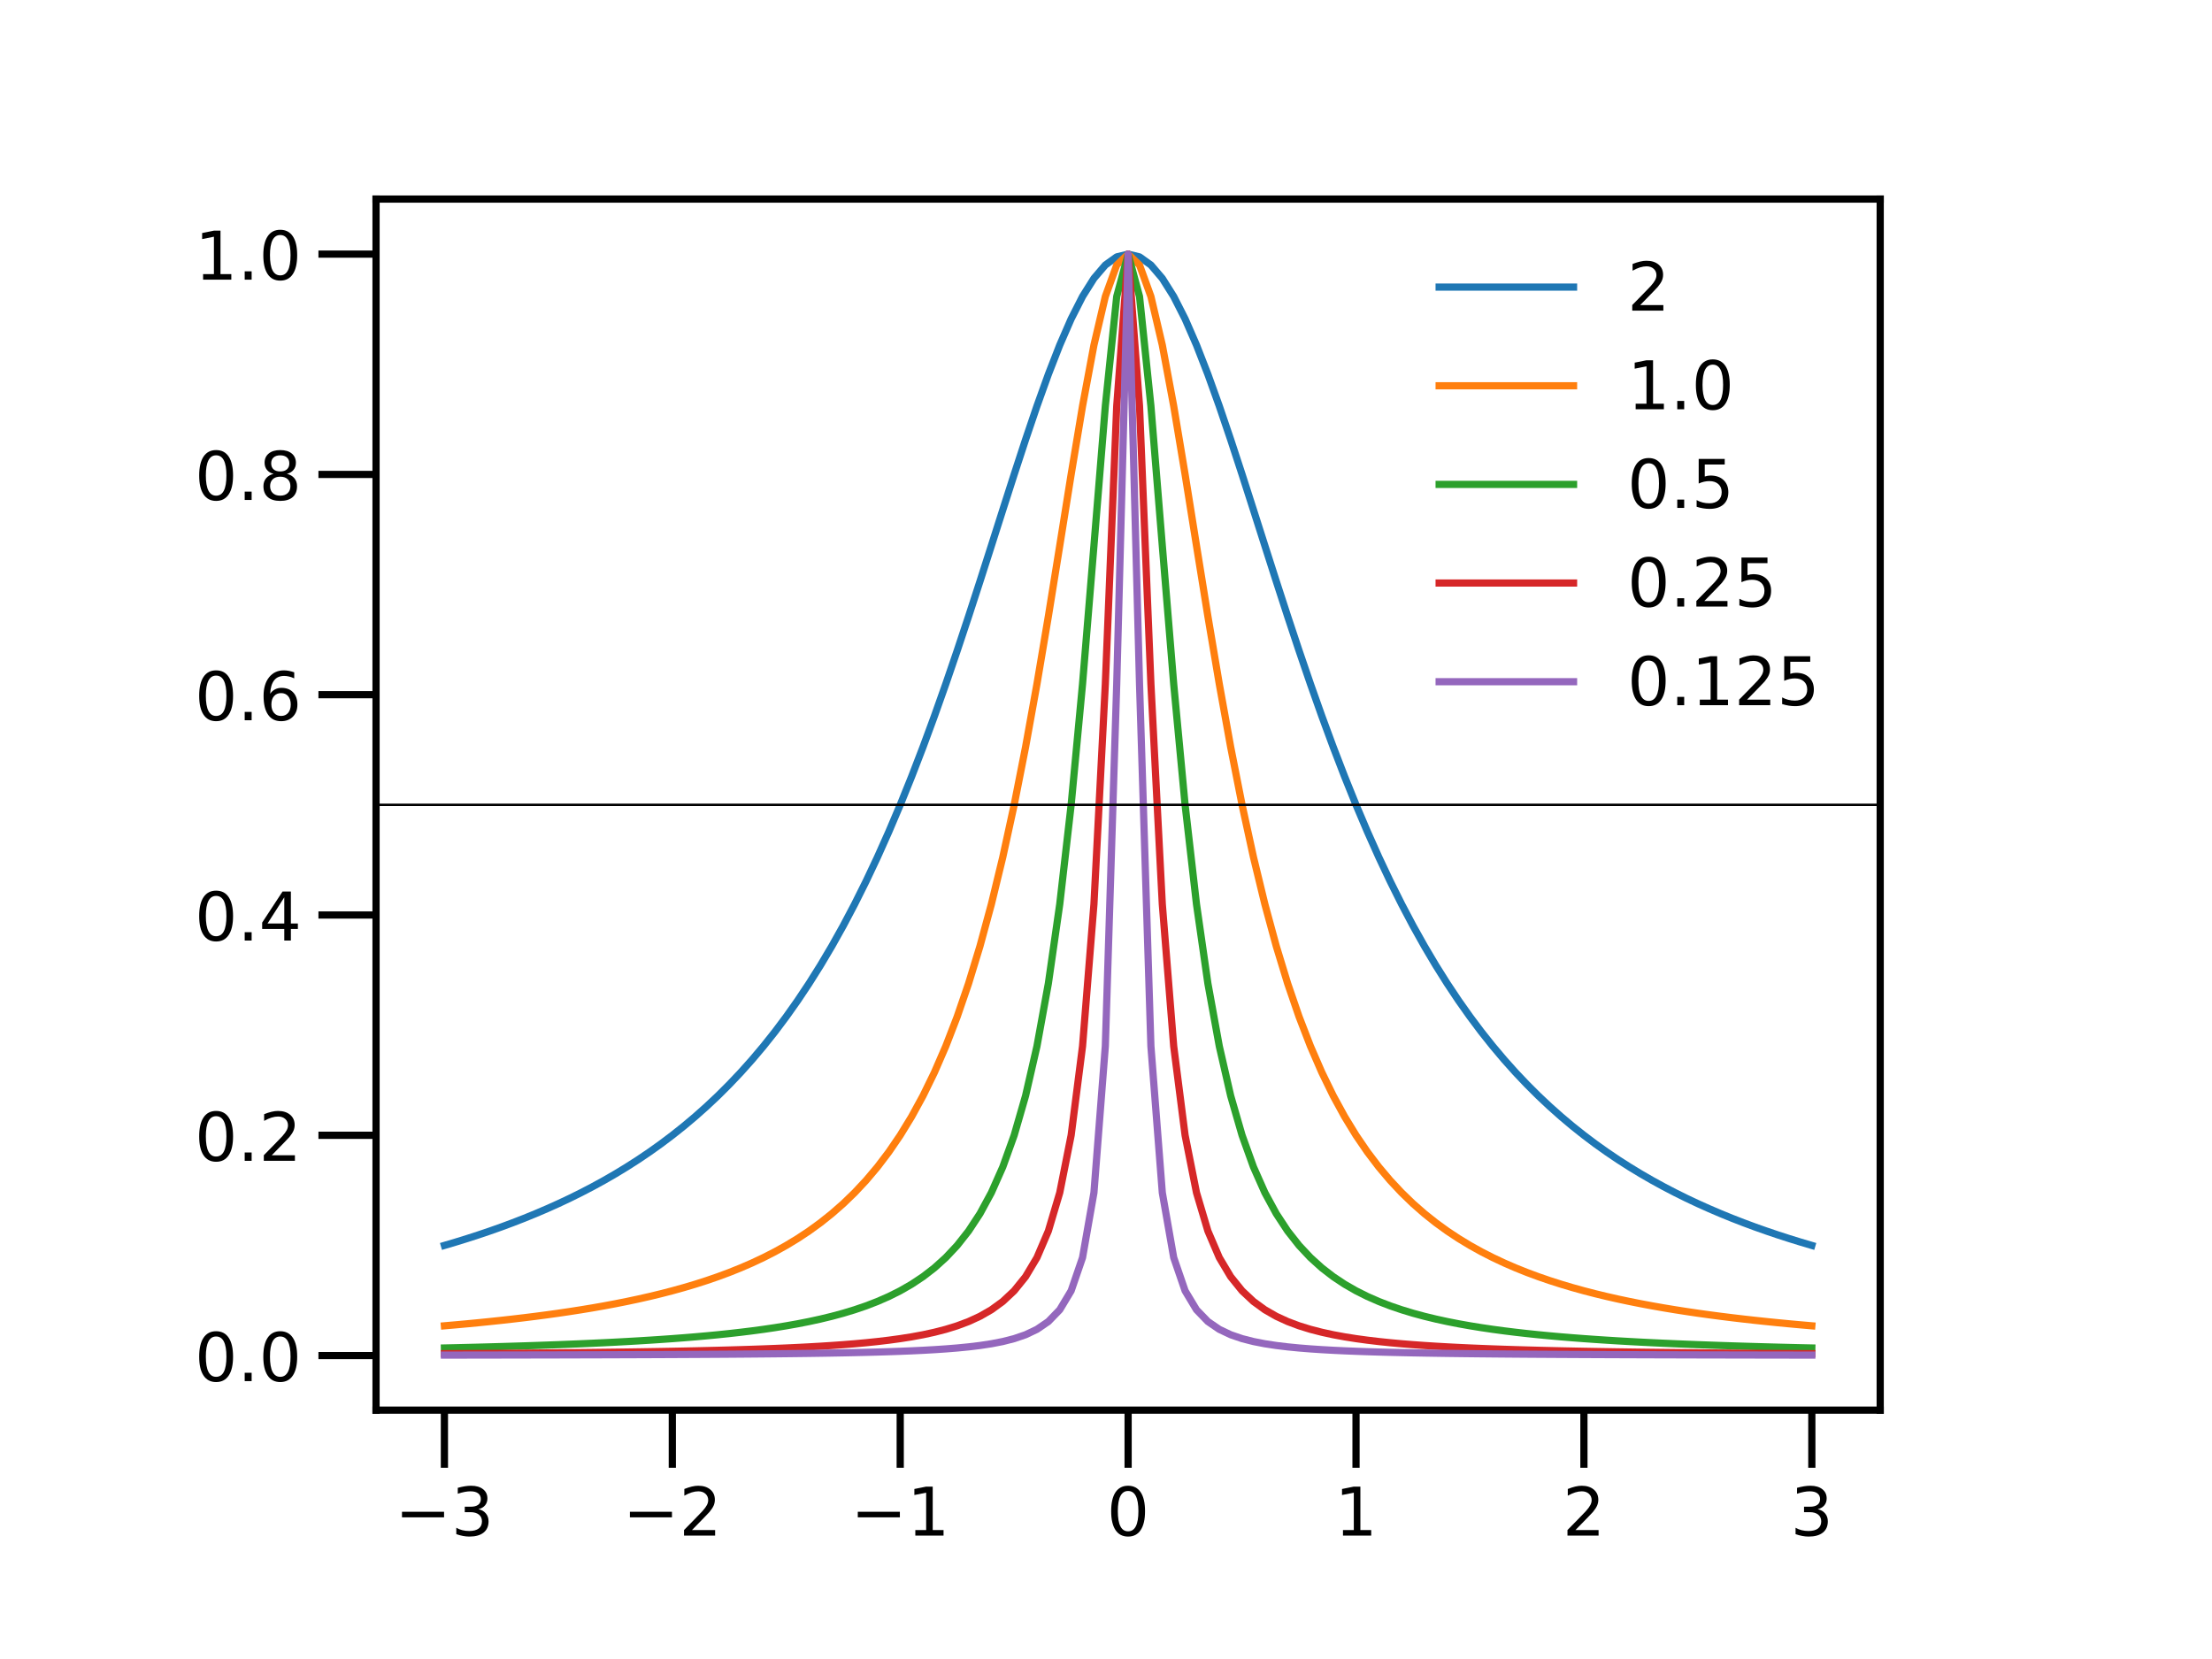 <?xml version="1.0" encoding="utf-8" standalone="no"?>
<!DOCTYPE svg PUBLIC "-//W3C//DTD SVG 1.1//EN"
  "http://www.w3.org/Graphics/SVG/1.1/DTD/svg11.dtd">
<!-- Created with matplotlib (https://matplotlib.org/) -->
<svg height="345.6pt" version="1.1" viewBox="0 0 460.8 345.6" width="460.8pt" xmlns="http://www.w3.org/2000/svg" xmlns:xlink="http://www.w3.org/1999/xlink">
 <defs>
  <style type="text/css">*{stroke-linecap:butt;stroke-linejoin:round;}</style>
 </defs>
 <g id="figure_1">
  <g id="patch_1">
   <path d="M 0 345.6 
L 460.8 345.6 
L 460.8 0 
L 0 0 
z
" style="fill:#ffffff;"/>
  </g>
  <g id="axes_1">
   <g id="patch_2">
    <path d="M 78.336 293.76 
L 391.68 293.76 
L 391.68 41.472 
L 78.336 41.472 
z
" style="fill:#ffffff;"/>
   </g>
   <g id="matplotlib.axis_1">
    <g id="xtick_1">
     <g id="line2d_1">
      <defs>
       <path d="M 0 0 
L 0 12 
" id="m49714fe089" style="stroke:#000000;stroke-width:1.5;"/>
      </defs>
      <g>
       <use style="stroke:#000000;stroke-width:1.5;" x="92.579" xlink:href="#m49714fe089" y="293.76"/>
      </g>
     </g>
     <g id="text_1">
      <!-- −3 -->
      <g transform="translate(82.259 319.898)scale(0.14 -0.14)">
       <defs>
        <path d="M 10.594 35.5 
L 73.188 35.5 
L 73.188 27.203 
L 10.594 27.203 
z
" id="DejaVuSans-8722"/>
        <path d="M 40.578 39.312 
Q 47.656 37.797 51.625 33 
Q 55.609 28.219 55.609 21.188 
Q 55.609 10.406 48.188 4.484 
Q 40.766 -1.422 27.094 -1.422 
Q 22.516 -1.422 17.656 -0.516 
Q 12.797 0.391 7.625 2.203 
L 7.625 11.719 
Q 11.719 9.328 16.594 8.109 
Q 21.484 6.891 26.812 6.891 
Q 36.078 6.891 40.938 10.547 
Q 45.797 14.203 45.797 21.188 
Q 45.797 27.641 41.281 31.266 
Q 36.766 34.906 28.719 34.906 
L 20.219 34.906 
L 20.219 43.016 
L 29.109 43.016 
Q 36.375 43.016 40.234 45.922 
Q 44.094 48.828 44.094 54.297 
Q 44.094 59.906 40.109 62.906 
Q 36.141 65.922 28.719 65.922 
Q 24.656 65.922 20.016 65.031 
Q 15.375 64.156 9.812 62.312 
L 9.812 71.094 
Q 15.438 72.656 20.344 73.438 
Q 25.25 74.219 29.594 74.219 
Q 40.828 74.219 47.359 69.109 
Q 53.906 64.016 53.906 55.328 
Q 53.906 49.266 50.438 45.094 
Q 46.969 40.922 40.578 39.312 
z
" id="DejaVuSans-51"/>
       </defs>
       <use xlink:href="#DejaVuSans-8722"/>
       <use x="83.789" xlink:href="#DejaVuSans-51"/>
      </g>
     </g>
    </g>
    <g id="xtick_2">
     <g id="line2d_2">
      <g>
       <use style="stroke:#000000;stroke-width:1.5;" x="140.055" xlink:href="#m49714fe089" y="293.76"/>
      </g>
     </g>
     <g id="text_2">
      <!-- −2 -->
      <g transform="translate(129.736 319.898)scale(0.14 -0.14)">
       <defs>
        <path d="M 19.188 8.297 
L 53.609 8.297 
L 53.609 0 
L 7.328 0 
L 7.328 8.297 
Q 12.938 14.109 22.625 23.891 
Q 32.328 33.688 34.812 36.531 
Q 39.547 41.844 41.422 45.531 
Q 43.312 49.219 43.312 52.781 
Q 43.312 58.594 39.234 62.25 
Q 35.156 65.922 28.609 65.922 
Q 23.969 65.922 18.812 64.312 
Q 13.672 62.703 7.812 59.422 
L 7.812 69.391 
Q 13.766 71.781 18.938 73 
Q 24.125 74.219 28.422 74.219 
Q 39.75 74.219 46.484 68.547 
Q 53.219 62.891 53.219 53.422 
Q 53.219 48.922 51.531 44.891 
Q 49.859 40.875 45.406 35.406 
Q 44.188 33.984 37.641 27.219 
Q 31.109 20.453 19.188 8.297 
z
" id="DejaVuSans-50"/>
       </defs>
       <use xlink:href="#DejaVuSans-8722"/>
       <use x="83.789" xlink:href="#DejaVuSans-50"/>
      </g>
     </g>
    </g>
    <g id="xtick_3">
     <g id="line2d_3">
      <g>
       <use style="stroke:#000000;stroke-width:1.5;" x="187.532" xlink:href="#m49714fe089" y="293.76"/>
      </g>
     </g>
     <g id="text_3">
      <!-- −1 -->
      <g transform="translate(177.212 319.898)scale(0.14 -0.14)">
       <defs>
        <path d="M 12.406 8.297 
L 28.516 8.297 
L 28.516 63.922 
L 10.984 60.406 
L 10.984 69.391 
L 28.422 72.906 
L 38.281 72.906 
L 38.281 8.297 
L 54.391 8.297 
L 54.391 0 
L 12.406 0 
z
" id="DejaVuSans-49"/>
       </defs>
       <use xlink:href="#DejaVuSans-8722"/>
       <use x="83.789" xlink:href="#DejaVuSans-49"/>
      </g>
     </g>
    </g>
    <g id="xtick_4">
     <g id="line2d_4">
      <g>
       <use style="stroke:#000000;stroke-width:1.5;" x="235.008" xlink:href="#m49714fe089" y="293.76"/>
      </g>
     </g>
     <g id="text_4">
      <!-- 0 -->
      <g transform="translate(230.554 319.898)scale(0.14 -0.14)">
       <defs>
        <path d="M 31.781 66.406 
Q 24.172 66.406 20.328 58.906 
Q 16.5 51.422 16.5 36.375 
Q 16.5 21.391 20.328 13.891 
Q 24.172 6.391 31.781 6.391 
Q 39.453 6.391 43.281 13.891 
Q 47.125 21.391 47.125 36.375 
Q 47.125 51.422 43.281 58.906 
Q 39.453 66.406 31.781 66.406 
z
M 31.781 74.219 
Q 44.047 74.219 50.516 64.516 
Q 56.984 54.828 56.984 36.375 
Q 56.984 17.969 50.516 8.266 
Q 44.047 -1.422 31.781 -1.422 
Q 19.531 -1.422 13.062 8.266 
Q 6.594 17.969 6.594 36.375 
Q 6.594 54.828 13.062 64.516 
Q 19.531 74.219 31.781 74.219 
z
" id="DejaVuSans-48"/>
       </defs>
       <use xlink:href="#DejaVuSans-48"/>
      </g>
     </g>
    </g>
    <g id="xtick_5">
     <g id="line2d_5">
      <g>
       <use style="stroke:#000000;stroke-width:1.5;" x="282.484" xlink:href="#m49714fe089" y="293.76"/>
      </g>
     </g>
     <g id="text_5">
      <!-- 1 -->
      <g transform="translate(278.031 319.898)scale(0.14 -0.14)">
       <use xlink:href="#DejaVuSans-49"/>
      </g>
     </g>
    </g>
    <g id="xtick_6">
     <g id="line2d_6">
      <g>
       <use style="stroke:#000000;stroke-width:1.5;" x="329.961" xlink:href="#m49714fe089" y="293.76"/>
      </g>
     </g>
     <g id="text_6">
      <!-- 2 -->
      <g transform="translate(325.507 319.898)scale(0.14 -0.14)">
       <use xlink:href="#DejaVuSans-50"/>
      </g>
     </g>
    </g>
    <g id="xtick_7">
     <g id="line2d_7">
      <g>
       <use style="stroke:#000000;stroke-width:1.5;" x="377.437" xlink:href="#m49714fe089" y="293.76"/>
      </g>
     </g>
     <g id="text_7">
      <!-- 3 -->
      <g transform="translate(372.983 319.898)scale(0.14 -0.14)">
       <use xlink:href="#DejaVuSans-51"/>
      </g>
     </g>
    </g>
   </g>
   <g id="matplotlib.axis_2">
    <g id="ytick_1">
     <g id="line2d_8">
      <defs>
       <path d="M 0 0 
L -12 0 
" id="mdb55f5e4a0" style="stroke:#000000;stroke-width:1.5;"/>
      </defs>
      <g>
       <use style="stroke:#000000;stroke-width:1.5;" x="78.336" xlink:href="#mdb55f5e4a0" y="282.392"/>
      </g>
     </g>
     <g id="text_8">
      <!-- 0.0 -->
      <g transform="translate(40.572 287.711)scale(0.14 -0.14)">
       <defs>
        <path d="M 10.688 12.406 
L 21 12.406 
L 21 0 
L 10.688 0 
z
" id="DejaVuSans-46"/>
       </defs>
       <use xlink:href="#DejaVuSans-48"/>
       <use x="63.623" xlink:href="#DejaVuSans-46"/>
       <use x="95.41" xlink:href="#DejaVuSans-48"/>
      </g>
     </g>
    </g>
    <g id="ytick_2">
     <g id="line2d_9">
      <g>
       <use style="stroke:#000000;stroke-width:1.5;" x="78.336" xlink:href="#mdb55f5e4a0" y="236.501"/>
      </g>
     </g>
     <g id="text_9">
      <!-- 0.2 -->
      <g transform="translate(40.572 241.82)scale(0.14 -0.14)">
       <use xlink:href="#DejaVuSans-48"/>
       <use x="63.623" xlink:href="#DejaVuSans-46"/>
       <use x="95.41" xlink:href="#DejaVuSans-50"/>
      </g>
     </g>
    </g>
    <g id="ytick_3">
     <g id="line2d_10">
      <g>
       <use style="stroke:#000000;stroke-width:1.5;" x="78.336" xlink:href="#mdb55f5e4a0" y="190.611"/>
      </g>
     </g>
     <g id="text_10">
      <!-- 0.4 -->
      <g transform="translate(40.572 195.93)scale(0.14 -0.14)">
       <defs>
        <path d="M 37.797 64.312 
L 12.891 25.391 
L 37.797 25.391 
z
M 35.203 72.906 
L 47.609 72.906 
L 47.609 25.391 
L 58.016 25.391 
L 58.016 17.188 
L 47.609 17.188 
L 47.609 0 
L 37.797 0 
L 37.797 17.188 
L 4.891 17.188 
L 4.891 26.703 
z
" id="DejaVuSans-52"/>
       </defs>
       <use xlink:href="#DejaVuSans-48"/>
       <use x="63.623" xlink:href="#DejaVuSans-46"/>
       <use x="95.41" xlink:href="#DejaVuSans-52"/>
      </g>
     </g>
    </g>
    <g id="ytick_4">
     <g id="line2d_11">
      <g>
       <use style="stroke:#000000;stroke-width:1.5;" x="78.336" xlink:href="#mdb55f5e4a0" y="144.721"/>
      </g>
     </g>
     <g id="text_11">
      <!-- 0.6 -->
      <g transform="translate(40.572 150.039)scale(0.14 -0.14)">
       <defs>
        <path d="M 33.016 40.375 
Q 26.375 40.375 22.484 35.828 
Q 18.609 31.297 18.609 23.391 
Q 18.609 15.531 22.484 10.953 
Q 26.375 6.391 33.016 6.391 
Q 39.656 6.391 43.531 10.953 
Q 47.406 15.531 47.406 23.391 
Q 47.406 31.297 43.531 35.828 
Q 39.656 40.375 33.016 40.375 
z
M 52.594 71.297 
L 52.594 62.312 
Q 48.875 64.062 45.094 64.984 
Q 41.312 65.922 37.594 65.922 
Q 27.828 65.922 22.672 59.328 
Q 17.531 52.734 16.797 39.406 
Q 19.672 43.656 24.016 45.922 
Q 28.375 48.188 33.594 48.188 
Q 44.578 48.188 50.953 41.516 
Q 57.328 34.859 57.328 23.391 
Q 57.328 12.156 50.688 5.359 
Q 44.047 -1.422 33.016 -1.422 
Q 20.359 -1.422 13.672 8.266 
Q 6.984 17.969 6.984 36.375 
Q 6.984 53.656 15.188 63.938 
Q 23.391 74.219 37.203 74.219 
Q 40.922 74.219 44.703 73.484 
Q 48.484 72.75 52.594 71.297 
z
" id="DejaVuSans-54"/>
       </defs>
       <use xlink:href="#DejaVuSans-48"/>
       <use x="63.623" xlink:href="#DejaVuSans-46"/>
       <use x="95.41" xlink:href="#DejaVuSans-54"/>
      </g>
     </g>
    </g>
    <g id="ytick_5">
     <g id="line2d_12">
      <g>
       <use style="stroke:#000000;stroke-width:1.5;" x="78.336" xlink:href="#mdb55f5e4a0" y="98.83"/>
      </g>
     </g>
     <g id="text_12">
      <!-- 0.8 -->
      <g transform="translate(40.572 104.149)scale(0.14 -0.14)">
       <defs>
        <path d="M 31.781 34.625 
Q 24.75 34.625 20.719 30.859 
Q 16.703 27.094 16.703 20.516 
Q 16.703 13.922 20.719 10.156 
Q 24.75 6.391 31.781 6.391 
Q 38.812 6.391 42.859 10.172 
Q 46.922 13.969 46.922 20.516 
Q 46.922 27.094 42.891 30.859 
Q 38.875 34.625 31.781 34.625 
z
M 21.922 38.812 
Q 15.578 40.375 12.031 44.719 
Q 8.5 49.078 8.5 55.328 
Q 8.5 64.062 14.719 69.141 
Q 20.953 74.219 31.781 74.219 
Q 42.672 74.219 48.875 69.141 
Q 55.078 64.062 55.078 55.328 
Q 55.078 49.078 51.531 44.719 
Q 48 40.375 41.703 38.812 
Q 48.828 37.156 52.797 32.312 
Q 56.781 27.484 56.781 20.516 
Q 56.781 9.906 50.312 4.234 
Q 43.844 -1.422 31.781 -1.422 
Q 19.734 -1.422 13.25 4.234 
Q 6.781 9.906 6.781 20.516 
Q 6.781 27.484 10.781 32.312 
Q 14.797 37.156 21.922 38.812 
z
M 18.312 54.391 
Q 18.312 48.734 21.844 45.562 
Q 25.391 42.391 31.781 42.391 
Q 38.141 42.391 41.719 45.562 
Q 45.312 48.734 45.312 54.391 
Q 45.312 60.062 41.719 63.234 
Q 38.141 66.406 31.781 66.406 
Q 25.391 66.406 21.844 63.234 
Q 18.312 60.062 18.312 54.391 
z
" id="DejaVuSans-56"/>
       </defs>
       <use xlink:href="#DejaVuSans-48"/>
       <use x="63.623" xlink:href="#DejaVuSans-46"/>
       <use x="95.41" xlink:href="#DejaVuSans-56"/>
      </g>
     </g>
    </g>
    <g id="ytick_6">
     <g id="line2d_13">
      <g>
       <use style="stroke:#000000;stroke-width:1.5;" x="78.336" xlink:href="#mdb55f5e4a0" y="52.94"/>
      </g>
     </g>
     <g id="text_13">
      <!-- 1.0 -->
      <g transform="translate(40.572 58.259)scale(0.14 -0.14)">
       <use xlink:href="#DejaVuSans-49"/>
       <use x="63.623" xlink:href="#DejaVuSans-46"/>
       <use x="95.41" xlink:href="#DejaVuSans-48"/>
      </g>
     </g>
    </g>
   </g>
   <g id="line2d_14">
    <path clip-path="url(#p996da5f821)" d="M 92.579 259.447 
L 94.953 258.743 
L 97.327 258.008 
L 99.7 257.24 
L 102.074 256.436 
L 104.448 255.595 
L 106.822 254.714 
L 109.196 253.791 
L 111.569 252.823 
L 113.943 251.808 
L 116.317 250.743 
L 118.691 249.625 
L 121.065 248.449 
L 123.439 247.213 
L 125.812 245.913 
L 128.186 244.544 
L 130.56 243.102 
L 132.934 241.582 
L 135.308 239.979 
L 137.681 238.288 
L 140.055 236.501 
L 142.429 234.614 
L 144.803 232.619 
L 147.177 230.509 
L 149.551 228.276 
L 151.924 225.911 
L 154.298 223.407 
L 156.672 220.753 
L 159.046 217.939 
L 161.42 214.956 
L 163.793 211.791 
L 166.167 208.435 
L 168.541 204.874 
L 170.915 201.098 
L 173.289 197.094 
L 175.663 192.85 
L 178.036 188.354 
L 180.41 183.597 
L 182.784 178.567 
L 185.158 173.259 
L 187.532 167.666 
L 189.905 161.786 
L 192.279 155.623 
L 194.653 149.183 
L 197.027 142.482 
L 199.401 135.542 
L 201.775 128.397 
L 204.148 121.09 
L 206.522 113.677 
L 208.896 106.229 
L 211.27 98.83 
L 213.644 91.579 
L 216.017 84.588 
L 218.391 77.98 
L 220.765 71.885 
L 223.139 66.437 
L 225.513 61.765 
L 227.887 57.989 
L 230.26 55.211 
L 232.634 53.512 
L 235.008 52.94 
L 237.382 53.512 
L 239.756 55.211 
L 242.129 57.989 
L 244.503 61.765 
L 246.877 66.437 
L 249.251 71.885 
L 251.625 77.98 
L 253.999 84.588 
L 256.372 91.579 
L 258.746 98.83 
L 261.12 106.229 
L 263.494 113.677 
L 265.868 121.09 
L 268.241 128.397 
L 270.615 135.542 
L 272.989 142.482 
L 275.363 149.183 
L 277.737 155.623 
L 280.111 161.786 
L 282.484 167.666 
L 284.858 173.259 
L 287.232 178.567 
L 289.606 183.597 
L 291.98 188.354 
L 294.353 192.85 
L 296.727 197.094 
L 299.101 201.098 
L 301.475 204.874 
L 303.849 208.435 
L 306.223 211.791 
L 308.596 214.956 
L 310.97 217.939 
L 313.344 220.753 
L 315.718 223.407 
L 318.092 225.911 
L 320.465 228.276 
L 322.839 230.509 
L 325.213 232.619 
L 327.587 234.614 
L 329.961 236.501 
L 332.335 238.288 
L 334.708 239.979 
L 337.082 241.582 
L 339.456 243.102 
L 341.83 244.544 
L 344.204 245.913 
L 346.577 247.213 
L 348.951 248.449 
L 351.325 249.625 
L 353.699 250.743 
L 356.073 251.808 
L 358.447 252.823 
L 360.82 253.791 
L 363.194 254.714 
L 365.568 255.595 
L 367.942 256.436 
L 370.316 257.24 
L 372.689 258.008 
L 375.063 258.743 
L 377.437 259.447 
" style="fill:none;stroke:#1f77b4;stroke-linecap:square;stroke-width:1.5;"/>
   </g>
   <g id="line2d_15">
    <path clip-path="url(#p996da5f821)" d="M 92.579 276.19 
L 94.953 275.984 
L 97.327 275.768 
L 99.7 275.541 
L 102.074 275.301 
L 104.448 275.049 
L 106.822 274.784 
L 109.196 274.504 
L 111.569 274.209 
L 113.943 273.897 
L 116.317 273.567 
L 118.691 273.217 
L 121.065 272.847 
L 123.439 272.455 
L 125.812 272.038 
L 128.186 271.594 
L 130.56 271.122 
L 132.934 270.619 
L 135.308 270.082 
L 137.681 269.509 
L 140.055 268.895 
L 142.429 268.237 
L 144.803 267.531 
L 147.177 266.772 
L 149.551 265.955 
L 151.924 265.075 
L 154.298 264.123 
L 156.672 263.094 
L 159.046 261.978 
L 161.42 260.766 
L 163.793 259.447 
L 166.167 258.008 
L 168.541 256.436 
L 170.915 254.714 
L 173.289 252.823 
L 175.663 250.743 
L 178.036 248.449 
L 180.41 245.913 
L 182.784 243.102 
L 185.158 239.979 
L 187.532 236.501 
L 189.905 232.619 
L 192.279 228.276 
L 194.653 223.407 
L 197.027 217.939 
L 199.401 211.791 
L 201.775 204.874 
L 204.148 197.094 
L 206.522 188.354 
L 208.896 178.567 
L 211.27 167.666 
L 213.644 155.623 
L 216.017 142.482 
L 218.391 128.397 
L 220.765 113.677 
L 223.139 98.83 
L 225.513 84.588 
L 227.887 71.885 
L 230.26 61.765 
L 232.634 55.211 
L 235.008 52.94 
L 237.382 55.211 
L 239.756 61.765 
L 242.129 71.885 
L 244.503 84.588 
L 246.877 98.83 
L 249.251 113.677 
L 251.625 128.397 
L 253.999 142.482 
L 256.372 155.623 
L 258.746 167.666 
L 261.12 178.567 
L 263.494 188.354 
L 265.868 197.094 
L 268.241 204.874 
L 270.615 211.791 
L 272.989 217.939 
L 275.363 223.407 
L 277.737 228.276 
L 280.111 232.619 
L 282.484 236.501 
L 284.858 239.979 
L 287.232 243.102 
L 289.606 245.913 
L 291.98 248.449 
L 294.353 250.743 
L 296.727 252.823 
L 299.101 254.714 
L 301.475 256.436 
L 303.849 258.008 
L 306.223 259.447 
L 308.596 260.766 
L 310.97 261.978 
L 313.344 263.094 
L 315.718 264.123 
L 318.092 265.075 
L 320.465 265.955 
L 322.839 266.772 
L 325.213 267.531 
L 327.587 268.237 
L 329.961 268.895 
L 332.335 269.509 
L 334.708 270.082 
L 337.082 270.619 
L 339.456 271.122 
L 341.83 271.594 
L 344.204 272.038 
L 346.577 272.455 
L 348.951 272.847 
L 351.325 273.217 
L 353.699 273.567 
L 356.073 273.897 
L 358.447 274.209 
L 360.82 274.504 
L 363.194 274.784 
L 365.568 275.049 
L 367.942 275.301 
L 370.316 275.541 
L 372.689 275.768 
L 375.063 275.984 
L 377.437 276.19 
" style="fill:none;stroke:#ff7f0e;stroke-linecap:square;stroke-width:1.5;"/>
   </g>
   <g id="line2d_16">
    <path clip-path="url(#p996da5f821)" d="M 92.579 280.809 
L 94.953 280.756 
L 97.327 280.699 
L 99.7 280.64 
L 102.074 280.577 
L 104.448 280.511 
L 106.822 280.441 
L 109.196 280.368 
L 111.569 280.29 
L 113.943 280.207 
L 116.317 280.12 
L 118.691 280.027 
L 121.065 279.929 
L 123.439 279.824 
L 125.812 279.713 
L 128.186 279.594 
L 130.56 279.467 
L 132.934 279.331 
L 135.308 279.185 
L 137.681 279.029 
L 140.055 278.862 
L 142.429 278.681 
L 144.803 278.487 
L 147.177 278.277 
L 149.551 278.05 
L 151.924 277.803 
L 154.298 277.535 
L 156.672 277.243 
L 159.046 276.924 
L 161.42 276.574 
L 163.793 276.19 
L 166.167 275.768 
L 168.541 275.301 
L 170.915 274.784 
L 173.289 274.209 
L 175.663 273.567 
L 178.036 272.847 
L 180.41 272.038 
L 182.784 271.122 
L 185.158 270.082 
L 187.532 268.895 
L 189.905 267.531 
L 192.279 265.955 
L 194.653 264.123 
L 197.027 261.978 
L 199.401 259.447 
L 201.775 256.436 
L 204.148 252.823 
L 206.522 248.449 
L 208.896 243.102 
L 211.27 236.501 
L 213.644 228.276 
L 216.017 217.939 
L 218.391 204.874 
L 220.765 188.354 
L 223.139 167.666 
L 225.513 142.482 
L 227.887 113.677 
L 230.26 84.588 
L 232.634 61.765 
L 235.008 52.94 
L 237.382 61.765 
L 239.756 84.588 
L 242.129 113.677 
L 244.503 142.482 
L 246.877 167.666 
L 249.251 188.354 
L 251.625 204.874 
L 253.999 217.939 
L 256.372 228.276 
L 258.746 236.501 
L 261.12 243.102 
L 263.494 248.449 
L 265.868 252.823 
L 268.241 256.436 
L 270.615 259.447 
L 272.989 261.978 
L 275.363 264.123 
L 277.737 265.955 
L 280.111 267.531 
L 282.484 268.895 
L 284.858 270.082 
L 287.232 271.122 
L 289.606 272.038 
L 291.98 272.847 
L 294.353 273.567 
L 296.727 274.209 
L 299.101 274.784 
L 301.475 275.301 
L 303.849 275.768 
L 306.223 276.19 
L 308.596 276.574 
L 310.97 276.924 
L 313.344 277.243 
L 315.718 277.535 
L 318.092 277.803 
L 320.465 278.05 
L 322.839 278.277 
L 325.213 278.487 
L 327.587 278.681 
L 329.961 278.862 
L 332.335 279.029 
L 334.708 279.185 
L 337.082 279.331 
L 339.456 279.467 
L 341.83 279.594 
L 344.204 279.713 
L 346.577 279.824 
L 348.951 279.929 
L 351.325 280.027 
L 353.699 280.12 
L 356.073 280.207 
L 358.447 280.29 
L 360.82 280.368 
L 363.194 280.441 
L 365.568 280.511 
L 367.942 280.577 
L 370.316 280.64 
L 372.689 280.699 
L 375.063 280.756 
L 377.437 280.809 
" style="fill:none;stroke:#2ca02c;stroke-linecap:square;stroke-width:1.5;"/>
   </g>
   <g id="line2d_17">
    <path clip-path="url(#p996da5f821)" d="M 92.579 281.994 
L 94.953 281.981 
L 97.327 281.966 
L 99.7 281.951 
L 102.074 281.936 
L 104.448 281.919 
L 106.822 281.901 
L 109.196 281.883 
L 111.569 281.863 
L 113.943 281.842 
L 116.317 281.82 
L 118.691 281.796 
L 121.065 281.771 
L 123.439 281.745 
L 125.812 281.716 
L 128.186 281.686 
L 130.56 281.654 
L 132.934 281.619 
L 135.308 281.582 
L 137.681 281.542 
L 140.055 281.499 
L 142.429 281.453 
L 144.803 281.403 
L 147.177 281.349 
L 149.551 281.291 
L 151.924 281.227 
L 154.298 281.158 
L 156.672 281.083 
L 159.046 281 
L 161.42 280.909 
L 163.793 280.809 
L 166.167 280.699 
L 168.541 280.577 
L 170.915 280.441 
L 173.289 280.29 
L 175.663 280.12 
L 178.036 279.929 
L 180.41 279.713 
L 182.784 279.467 
L 185.158 279.185 
L 187.532 278.862 
L 189.905 278.487 
L 192.279 278.05 
L 194.653 277.535 
L 197.027 276.924 
L 199.401 276.19 
L 201.775 275.301 
L 204.148 274.209 
L 206.522 272.847 
L 208.896 271.122 
L 211.27 268.895 
L 213.644 265.955 
L 216.017 261.978 
L 218.391 256.436 
L 220.765 248.449 
L 223.139 236.501 
L 225.513 217.939 
L 227.887 188.354 
L 230.26 142.482 
L 232.634 84.588 
L 235.008 52.94 
L 237.382 84.588 
L 239.756 142.482 
L 242.129 188.354 
L 244.503 217.939 
L 246.877 236.501 
L 249.251 248.449 
L 251.625 256.436 
L 253.999 261.978 
L 256.372 265.955 
L 258.746 268.895 
L 261.12 271.122 
L 263.494 272.847 
L 265.868 274.209 
L 268.241 275.301 
L 270.615 276.19 
L 272.989 276.924 
L 275.363 277.535 
L 277.737 278.05 
L 280.111 278.487 
L 282.484 278.862 
L 284.858 279.185 
L 287.232 279.467 
L 289.606 279.713 
L 291.98 279.929 
L 294.353 280.12 
L 296.727 280.29 
L 299.101 280.441 
L 301.475 280.577 
L 303.849 280.699 
L 306.223 280.809 
L 308.596 280.909 
L 310.97 281 
L 313.344 281.083 
L 315.718 281.158 
L 318.092 281.227 
L 320.465 281.291 
L 322.839 281.349 
L 325.213 281.403 
L 327.587 281.453 
L 329.961 281.499 
L 332.335 281.542 
L 334.708 281.582 
L 337.082 281.619 
L 339.456 281.654 
L 341.83 281.686 
L 344.204 281.716 
L 346.577 281.745 
L 348.951 281.771 
L 351.325 281.796 
L 353.699 281.82 
L 356.073 281.842 
L 358.447 281.863 
L 360.82 281.883 
L 363.194 281.901 
L 365.568 281.919 
L 367.942 281.936 
L 370.316 281.951 
L 372.689 281.966 
L 375.063 281.981 
L 377.437 281.994 
" style="fill:none;stroke:#d62728;stroke-linecap:square;stroke-width:1.5;"/>
   </g>
   <g id="line2d_18">
    <path clip-path="url(#p996da5f821)" d="M 92.579 282.292 
L 94.953 282.289 
L 97.327 282.285 
L 99.7 282.282 
L 102.074 282.278 
L 104.448 282.273 
L 106.822 282.269 
L 109.196 282.264 
L 111.569 282.259 
L 113.943 282.254 
L 116.317 282.249 
L 118.691 282.243 
L 121.065 282.236 
L 123.439 282.23 
L 125.812 282.223 
L 128.186 282.215 
L 130.56 282.207 
L 132.934 282.198 
L 135.308 282.189 
L 137.681 282.179 
L 140.055 282.168 
L 142.429 282.156 
L 144.803 282.144 
L 147.177 282.13 
L 149.551 282.116 
L 151.924 282.1 
L 154.298 282.082 
L 156.672 282.063 
L 159.046 282.042 
L 161.42 282.019 
L 163.793 281.994 
L 166.167 281.966 
L 168.541 281.936 
L 170.915 281.901 
L 173.289 281.863 
L 175.663 281.82 
L 178.036 281.771 
L 180.41 281.716 
L 182.784 281.654 
L 185.158 281.582 
L 187.532 281.499 
L 189.905 281.403 
L 192.279 281.291 
L 194.653 281.158 
L 197.027 281 
L 199.401 280.809 
L 201.775 280.577 
L 204.148 280.29 
L 206.522 279.929 
L 208.896 279.467 
L 211.27 278.862 
L 213.644 278.05 
L 216.017 276.924 
L 218.391 275.301 
L 220.765 272.847 
L 223.139 268.895 
L 225.513 261.978 
L 227.887 248.449 
L 230.26 217.939 
L 232.634 142.482 
L 235.008 52.94 
L 237.382 142.482 
L 239.756 217.939 
L 242.129 248.449 
L 244.503 261.978 
L 246.877 268.895 
L 249.251 272.847 
L 251.625 275.301 
L 253.999 276.924 
L 256.372 278.05 
L 258.746 278.862 
L 261.12 279.467 
L 263.494 279.929 
L 265.868 280.29 
L 268.241 280.577 
L 270.615 280.809 
L 272.989 281 
L 275.363 281.158 
L 277.737 281.291 
L 280.111 281.403 
L 282.484 281.499 
L 284.858 281.582 
L 287.232 281.654 
L 289.606 281.716 
L 291.98 281.771 
L 294.353 281.82 
L 296.727 281.863 
L 299.101 281.901 
L 301.475 281.936 
L 303.849 281.966 
L 306.223 281.994 
L 308.596 282.019 
L 310.97 282.042 
L 313.344 282.063 
L 315.718 282.082 
L 318.092 282.1 
L 320.465 282.116 
L 322.839 282.13 
L 325.213 282.144 
L 327.587 282.156 
L 329.961 282.168 
L 332.335 282.179 
L 334.708 282.189 
L 337.082 282.198 
L 339.456 282.207 
L 341.83 282.215 
L 344.204 282.223 
L 346.577 282.23 
L 348.951 282.236 
L 351.325 282.243 
L 353.699 282.249 
L 356.073 282.254 
L 358.447 282.259 
L 360.82 282.264 
L 363.194 282.269 
L 365.568 282.273 
L 367.942 282.278 
L 370.316 282.282 
L 372.689 282.285 
L 375.063 282.289 
L 377.437 282.292 
" style="fill:none;stroke:#9467bd;stroke-linecap:square;stroke-width:1.5;"/>
   </g>
   <g id="line2d_19">
    <path clip-path="url(#p996da5f821)" d="M 78.336 167.666 
L 391.68 167.666 
" style="fill:none;stroke:#000000;stroke-linecap:square;stroke-width:0.5;"/>
   </g>
   <g id="patch_3">
    <path d="M 78.336 293.76 
L 78.336 41.472 
" style="fill:none;stroke:#000000;stroke-linecap:square;stroke-linejoin:miter;stroke-width:1.5;"/>
   </g>
   <g id="patch_4">
    <path d="M 391.68 293.76 
L 391.68 41.472 
" style="fill:none;stroke:#000000;stroke-linecap:square;stroke-linejoin:miter;stroke-width:1.5;"/>
   </g>
   <g id="patch_5">
    <path d="M 78.336 293.76 
L 391.68 293.76 
" style="fill:none;stroke:#000000;stroke-linecap:square;stroke-linejoin:miter;stroke-width:1.5;"/>
   </g>
   <g id="patch_6">
    <path d="M 78.336 41.472 
L 391.68 41.472 
" style="fill:none;stroke:#000000;stroke-linecap:square;stroke-linejoin:miter;stroke-width:1.5;"/>
   </g>
   <g id="legend_1">
    <g id="patch_7">
     <path d="M 297.001 155.419 
L 381.88 155.419 
Q 384.68 155.419 384.68 152.619 
L 384.68 51.272 
Q 384.68 48.472 381.88 48.472 
L 297.001 48.472 
Q 294.201 48.472 294.201 51.272 
L 294.201 152.619 
Q 294.201 155.419 297.001 155.419 
z
" style="fill:none;opacity:0;"/>
    </g>
    <g id="line2d_20">
     <path d="M 299.801 59.81 
L 327.801 59.81 
" style="fill:none;stroke:#1f77b4;stroke-linecap:square;stroke-width:1.5;"/>
    </g>
    <g id="line2d_21"/>
    <g id="text_14">
     <!-- 2 -->
     <g transform="translate(339.001 64.71)scale(0.14 -0.14)">
      <use xlink:href="#DejaVuSans-50"/>
     </g>
    </g>
    <g id="line2d_22">
     <path d="M 299.801 80.359 
L 327.801 80.359 
" style="fill:none;stroke:#ff7f0e;stroke-linecap:square;stroke-width:1.5;"/>
    </g>
    <g id="line2d_23"/>
    <g id="text_15">
     <!-- 1.0 -->
     <g transform="translate(339.001 85.259)scale(0.14 -0.14)">
      <use xlink:href="#DejaVuSans-49"/>
      <use x="63.623" xlink:href="#DejaVuSans-46"/>
      <use x="95.41" xlink:href="#DejaVuSans-48"/>
     </g>
    </g>
    <g id="line2d_24">
     <path d="M 299.801 100.909 
L 327.801 100.909 
" style="fill:none;stroke:#2ca02c;stroke-linecap:square;stroke-width:1.5;"/>
    </g>
    <g id="line2d_25"/>
    <g id="text_16">
     <!-- 0.5 -->
     <g transform="translate(339.001 105.809)scale(0.14 -0.14)">
      <defs>
       <path d="M 10.797 72.906 
L 49.516 72.906 
L 49.516 64.594 
L 19.828 64.594 
L 19.828 46.734 
Q 21.969 47.469 24.109 47.828 
Q 26.266 48.188 28.422 48.188 
Q 40.625 48.188 47.75 41.5 
Q 54.891 34.812 54.891 23.391 
Q 54.891 11.625 47.562 5.094 
Q 40.234 -1.422 26.906 -1.422 
Q 22.312 -1.422 17.547 -0.641 
Q 12.797 0.141 7.719 1.703 
L 7.719 11.625 
Q 12.109 9.234 16.797 8.062 
Q 21.484 6.891 26.703 6.891 
Q 35.156 6.891 40.078 11.328 
Q 45.016 15.766 45.016 23.391 
Q 45.016 31 40.078 35.438 
Q 35.156 39.891 26.703 39.891 
Q 22.75 39.891 18.812 39.016 
Q 14.891 38.141 10.797 36.281 
z
" id="DejaVuSans-53"/>
      </defs>
      <use xlink:href="#DejaVuSans-48"/>
      <use x="63.623" xlink:href="#DejaVuSans-46"/>
      <use x="95.41" xlink:href="#DejaVuSans-53"/>
     </g>
    </g>
    <g id="line2d_26">
     <path d="M 299.801 121.458 
L 327.801 121.458 
" style="fill:none;stroke:#d62728;stroke-linecap:square;stroke-width:1.5;"/>
    </g>
    <g id="line2d_27"/>
    <g id="text_17">
     <!-- 0.25 -->
     <g transform="translate(339.001 126.358)scale(0.14 -0.14)">
      <use xlink:href="#DejaVuSans-48"/>
      <use x="63.623" xlink:href="#DejaVuSans-46"/>
      <use x="95.41" xlink:href="#DejaVuSans-50"/>
      <use x="159.033" xlink:href="#DejaVuSans-53"/>
     </g>
    </g>
    <g id="line2d_28">
     <path d="M 299.801 142.007 
L 327.801 142.007 
" style="fill:none;stroke:#9467bd;stroke-linecap:square;stroke-width:1.5;"/>
    </g>
    <g id="line2d_29"/>
    <g id="text_18">
     <!-- 0.125 -->
     <g transform="translate(339.001 146.907)scale(0.14 -0.14)">
      <use xlink:href="#DejaVuSans-48"/>
      <use x="63.623" xlink:href="#DejaVuSans-46"/>
      <use x="95.41" xlink:href="#DejaVuSans-49"/>
      <use x="159.033" xlink:href="#DejaVuSans-50"/>
      <use x="222.656" xlink:href="#DejaVuSans-53"/>
     </g>
    </g>
   </g>
  </g>
 </g>
 <defs>
  <clipPath id="p996da5f821">
   <rect height="252.288" width="313.344" x="78.336" y="41.472"/>
  </clipPath>
 </defs>
</svg>
